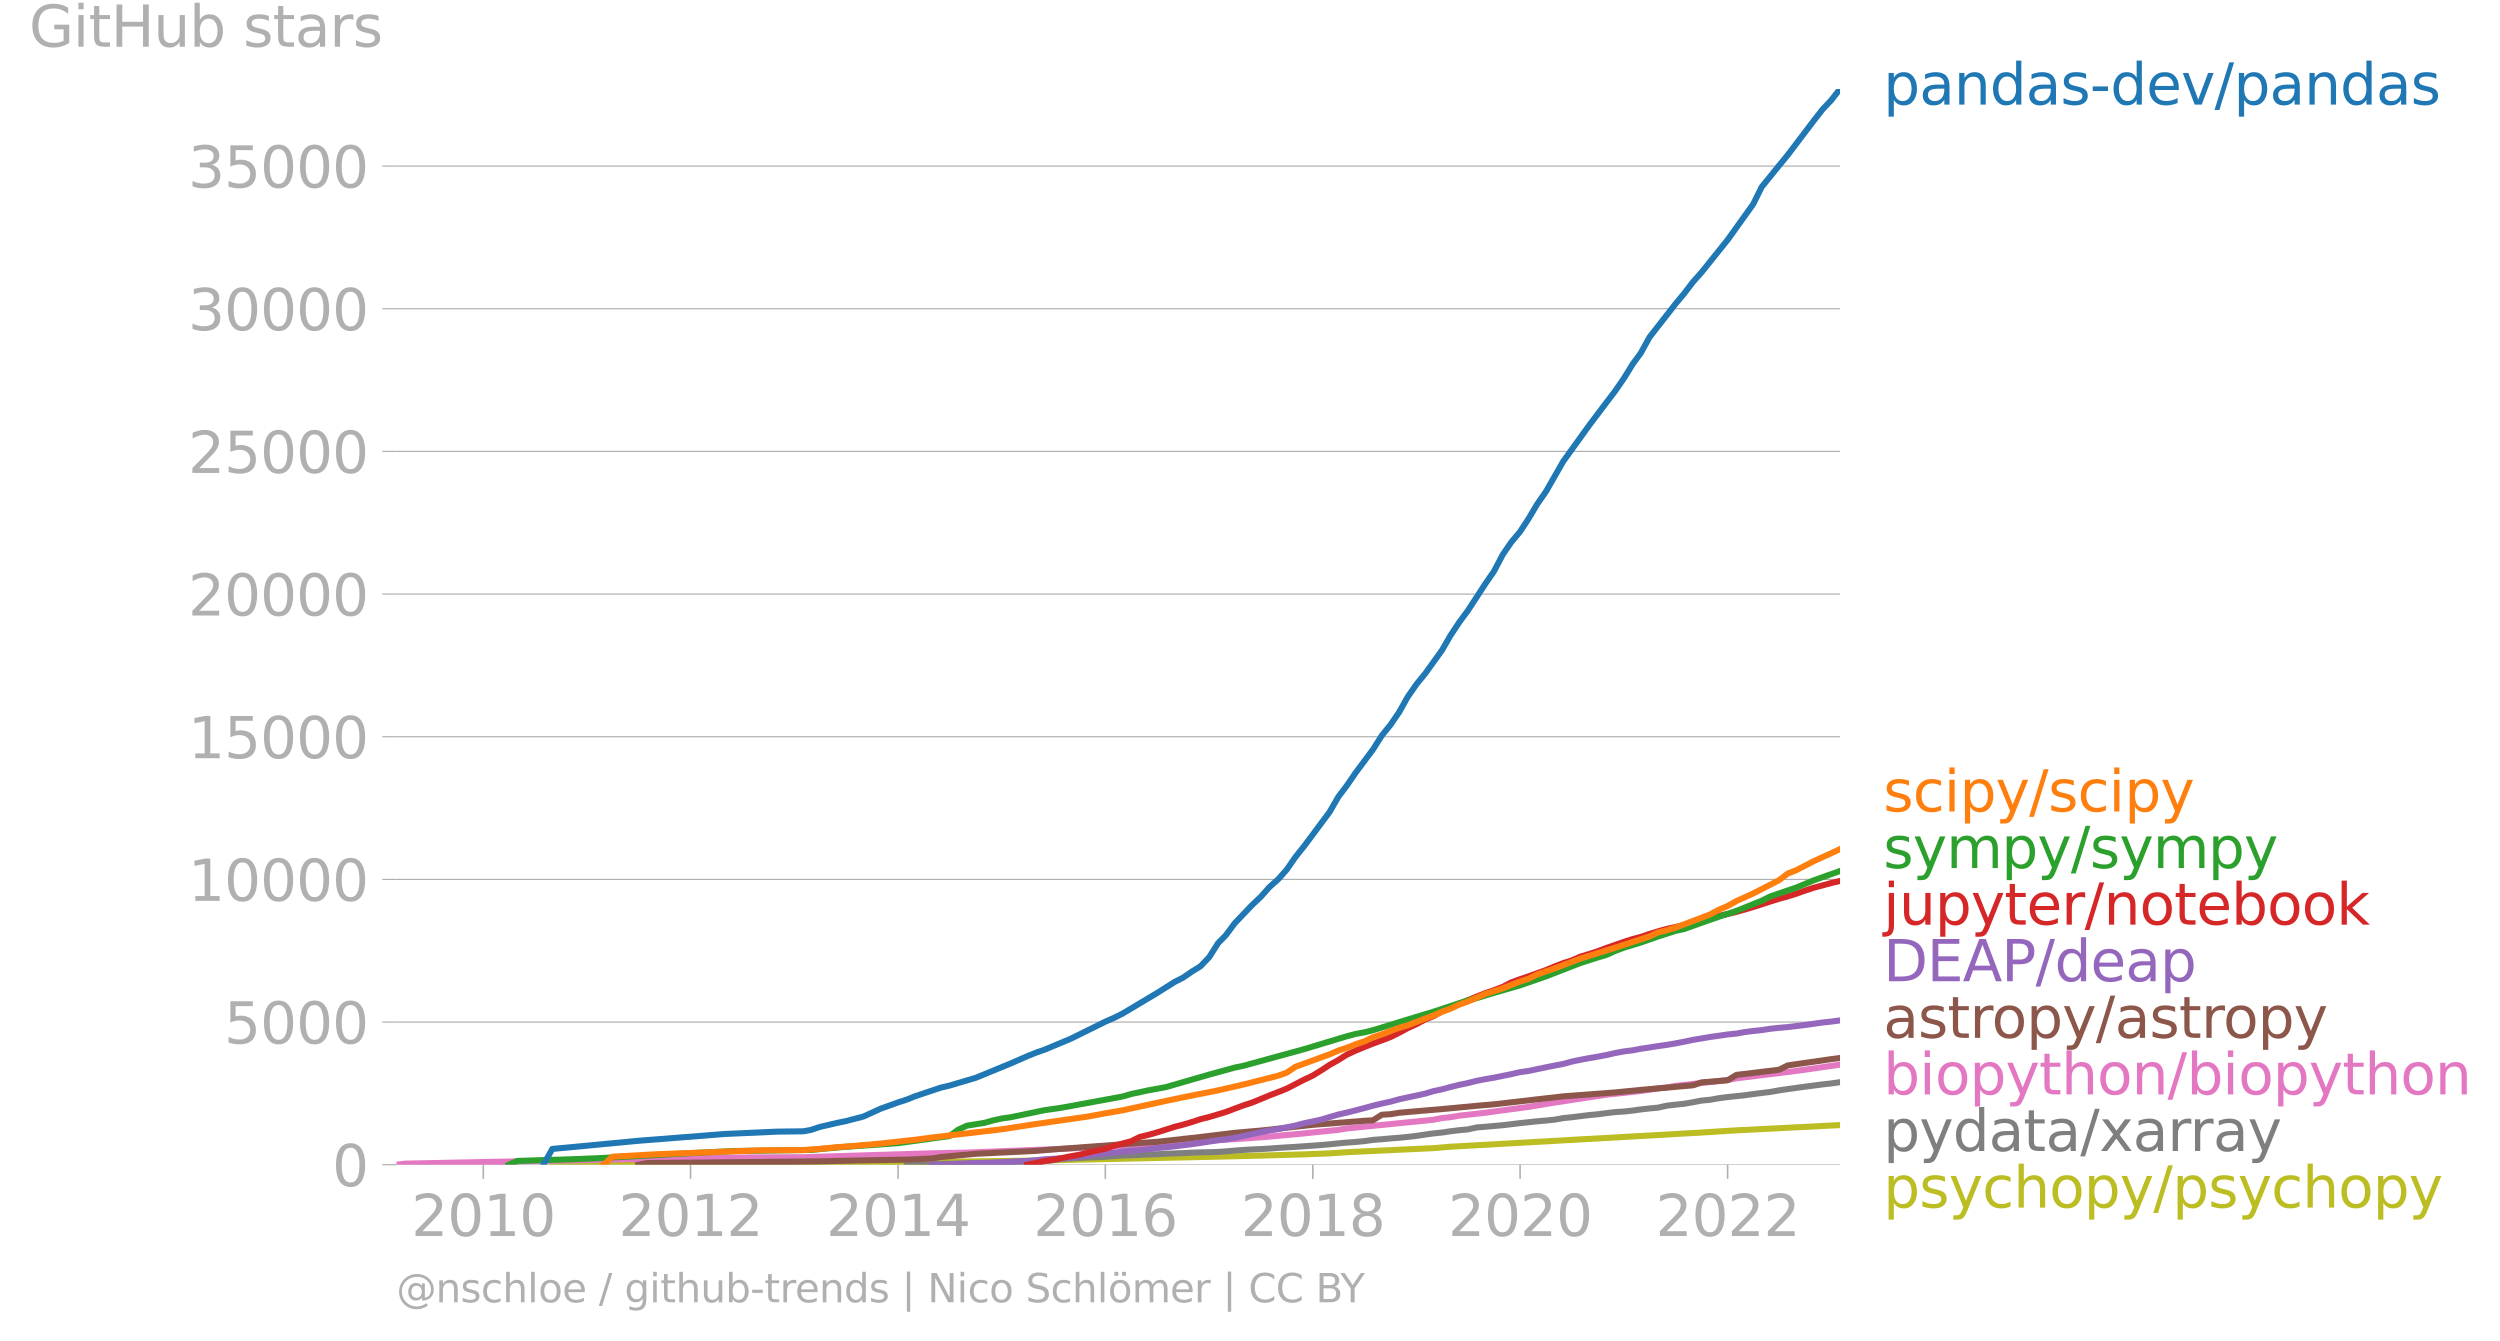 <svg xmlns="http://www.w3.org/2000/svg" xmlns:xlink="http://www.w3.org/1999/xlink" width="824.61" height="442.205" viewBox="0 0 618.457 331.654"><defs><style>*{stroke-linejoin:round;stroke-linecap:butt}</style></defs><g id="figure_1"><path id="patch_1" d="M0 331.654h618.457V0H0v331.654z" style="fill:none"/><g id="axes_1"><path id="patch_2" d="M98.073 288.126h357.12V22.014H98.073v266.112z" style="fill:none"/><g id="matplotlib.axis_1"><g id="xtick_1"><g id="line2d_1"><defs><path id="m068d97daf9" d="M0 0v3.5" style="stroke:#b0b0b0;stroke-width:.4"/></defs><use xlink:href="#m068d97daf9" x="119.564" y="288.126" style="fill:#b0b0b0;stroke:#b0b0b0;stroke-width:.4"/></g><g id="text_1" style="fill:#b0b0b0" transform="matrix(.14 0 0 -.14 101.749 305.764)"><defs><path id="DejaVuSans-32" d="M1228 531h2203V0H469v531q359 372 979 998 621 627 780 809 303 340 423 576 121 236 121 464 0 372-261 606-261 235-680 235-297 0-627-103-329-103-704-313v638q381 153 712 231 332 78 607 78 725 0 1156-363 431-362 431-968 0-288-108-546-107-257-392-607-78-91-497-524-418-433-1181-1211z" transform="scale(.016)"/><path id="DejaVuSans-30" d="M2034 4250q-487 0-733-480-245-479-245-1442 0-959 245-1439 246-480 733-480 491 0 736 480 246 480 246 1439 0 963-246 1442-245 480-736 480zm0 500q785 0 1199-621 414-620 414-1801 0-1178-414-1799Q2819-91 2034-91q-784 0-1198 620-414 621-414 1799 0 1181 414 1801 414 621 1198 621z" transform="scale(.016)"/><path id="DejaVuSans-31" d="M794 531h1031v3560L703 3866v575l1116 225h631V531h1031V0H794v531z" transform="scale(.016)"/></defs><use xlink:href="#DejaVuSans-32"/><use xlink:href="#DejaVuSans-30" x="63.623"/><use xlink:href="#DejaVuSans-31" x="127.246"/><use xlink:href="#DejaVuSans-30" x="190.869"/></g></g><g id="xtick_2"><use xlink:href="#m068d97daf9" id="line2d_2" x="170.831" y="288.126" style="fill:#b0b0b0;stroke:#b0b0b0;stroke-width:.4"/><g id="text_2" style="fill:#b0b0b0" transform="matrix(.14 0 0 -.14 153.016 305.764)"><use xlink:href="#DejaVuSans-32"/><use xlink:href="#DejaVuSans-30" x="63.623"/><use xlink:href="#DejaVuSans-31" x="127.246"/><use xlink:href="#DejaVuSans-32" x="190.869"/></g></g><g id="xtick_3"><use xlink:href="#m068d97daf9" id="line2d_3" x="222.17" y="288.126" style="fill:#b0b0b0;stroke:#b0b0b0;stroke-width:.4"/><g id="text_3" style="fill:#b0b0b0" transform="matrix(.14 0 0 -.14 204.355 305.764)"><defs><path id="DejaVuSans-34" d="M2419 4116 825 1625h1594v2491zm-166 550h794V1625h666v-525h-666V0h-628v1100H313v609l1940 2957z" transform="scale(.016)"/></defs><use xlink:href="#DejaVuSans-32"/><use xlink:href="#DejaVuSans-30" x="63.623"/><use xlink:href="#DejaVuSans-31" x="127.246"/><use xlink:href="#DejaVuSans-34" x="190.869"/></g></g><g id="xtick_4"><use xlink:href="#m068d97daf9" id="line2d_4" x="273.438" y="288.126" style="fill:#b0b0b0;stroke:#b0b0b0;stroke-width:.4"/><g id="text_4" style="fill:#b0b0b0" transform="matrix(.14 0 0 -.14 255.623 305.764)"><defs><path id="DejaVuSans-36" d="M2113 2584q-425 0-674-291-248-290-248-796 0-503 248-796 249-292 674-292t673 292q248 293 248 796 0 506-248 796-248 291-673 291zm1253 1979v-575q-238 112-480 171-242 60-480 60-625 0-955-422-329-422-376-1275 184 272 462 417 279 145 613 145 703 0 1111-427 408-426 408-1160 0-719-425-1154Q2819-91 2113-91q-810 0-1238 620-428 621-428 1799 0 1106 525 1764t1409 658q238 0 480-47t505-140z" transform="scale(.016)"/></defs><use xlink:href="#DejaVuSans-32"/><use xlink:href="#DejaVuSans-30" x="63.623"/><use xlink:href="#DejaVuSans-31" x="127.246"/><use xlink:href="#DejaVuSans-36" x="190.869"/></g></g><g id="xtick_5"><use xlink:href="#m068d97daf9" id="line2d_5" x="324.776" y="288.126" style="fill:#b0b0b0;stroke:#b0b0b0;stroke-width:.4"/><g id="text_5" style="fill:#b0b0b0" transform="matrix(.14 0 0 -.14 306.96 305.764)"><defs><path id="DejaVuSans-38" d="M2034 2216q-450 0-708-241-257-241-257-662 0-422 257-663 258-241 708-241t709 242q260 243 260 662 0 421-258 662-257 241-711 241zm-631 268q-406 100-633 378-226 279-226 679 0 559 398 884 399 325 1092 325 697 0 1094-325t397-884q0-400-227-679-226-278-629-378 456-106 710-416 255-309 255-755 0-679-414-1042Q2806-91 2034-91q-771 0-1186 362-414 363-414 1042 0 446 256 755 257 310 713 416zm-231 997q0-362 226-565 227-203 636-203 407 0 636 203 230 203 230 565 0 363-230 566-229 203-636 203-409 0-636-203-226-203-226-566z" transform="scale(.016)"/></defs><use xlink:href="#DejaVuSans-32"/><use xlink:href="#DejaVuSans-30" x="63.623"/><use xlink:href="#DejaVuSans-31" x="127.246"/><use xlink:href="#DejaVuSans-38" x="190.869"/></g></g><g id="xtick_6"><use xlink:href="#m068d97daf9" id="line2d_6" x="376.044" y="288.126" style="fill:#b0b0b0;stroke:#b0b0b0;stroke-width:.4"/><g id="text_6" style="fill:#b0b0b0" transform="matrix(.14 0 0 -.14 358.229 305.764)"><use xlink:href="#DejaVuSans-32"/><use xlink:href="#DejaVuSans-30" x="63.623"/><use xlink:href="#DejaVuSans-32" x="127.246"/><use xlink:href="#DejaVuSans-30" x="190.869"/></g></g><g id="xtick_7"><use xlink:href="#m068d97daf9" id="line2d_7" x="427.382" y="288.126" style="fill:#b0b0b0;stroke:#b0b0b0;stroke-width:.4"/><g id="text_7" style="fill:#b0b0b0" transform="matrix(.14 0 0 -.14 409.567 305.764)"><use xlink:href="#DejaVuSans-32"/><use xlink:href="#DejaVuSans-30" x="63.623"/><use xlink:href="#DejaVuSans-32" x="127.246"/><use xlink:href="#DejaVuSans-32" x="190.869"/></g></g></g><g id="matplotlib.axis_2"><g id="ytick_1"><path id="line2d_8" d="M98.073 288.126h357.12" clip-path="url(#pd15b994bc6)" style="fill:none;stroke:#b0b0b0;stroke-width:.3;stroke-linecap:square"/><g id="line2d_9"><defs><path id="m103e7baf6a" d="M0 0h-3.5" style="stroke:#b0b0b0;stroke-width:.3"/></defs><use xlink:href="#m103e7baf6a" x="98.073" y="288.126" style="fill:#b0b0b0;stroke:#b0b0b0;stroke-width:.3"/></g><use xlink:href="#DejaVuSans-30" id="text_8" style="fill:#b0b0b0" transform="matrix(.14 0 0 -.14 82.166 293.445)"/></g><g id="ytick_2"><path id="line2d_10" d="M98.073 252.835h357.12" clip-path="url(#pd15b994bc6)" style="fill:none;stroke:#b0b0b0;stroke-width:.3;stroke-linecap:square"/><use xlink:href="#m103e7baf6a" id="line2d_11" x="98.073" y="252.835" style="fill:#b0b0b0;stroke:#b0b0b0;stroke-width:.3"/><g id="text_9" style="fill:#b0b0b0" transform="matrix(.14 0 0 -.14 55.443 258.154)"><defs><path id="DejaVuSans-35" d="M691 4666h2478v-532H1269V2991q137 47 274 70 138 23 276 23 781 0 1237-428 457-428 457-1159 0-753-469-1171Q2575-91 1722-91q-294 0-599 50Q819 9 494 109v635q281-153 581-228t634-75q541 0 856 284 316 284 316 772 0 487-316 771-315 285-856 285-253 0-505-56-251-56-513-175v2344z" transform="scale(.016)"/></defs><use xlink:href="#DejaVuSans-35"/><use xlink:href="#DejaVuSans-30" x="63.623"/><use xlink:href="#DejaVuSans-30" x="127.246"/><use xlink:href="#DejaVuSans-30" x="190.869"/></g></g><g id="ytick_3"><path id="line2d_12" d="M98.073 217.543h357.12" clip-path="url(#pd15b994bc6)" style="fill:none;stroke:#b0b0b0;stroke-width:.3;stroke-linecap:square"/><use xlink:href="#m103e7baf6a" id="line2d_13" x="98.073" y="217.543" style="fill:#b0b0b0;stroke:#b0b0b0;stroke-width:.3"/><g id="text_10" style="fill:#b0b0b0" transform="matrix(.14 0 0 -.14 46.536 222.862)"><use xlink:href="#DejaVuSans-31"/><use xlink:href="#DejaVuSans-30" x="63.623"/><use xlink:href="#DejaVuSans-30" x="127.246"/><use xlink:href="#DejaVuSans-30" x="190.869"/><use xlink:href="#DejaVuSans-30" x="254.492"/></g></g><g id="ytick_4"><path id="line2d_14" d="M98.073 182.252h357.12" clip-path="url(#pd15b994bc6)" style="fill:none;stroke:#b0b0b0;stroke-width:.3;stroke-linecap:square"/><use xlink:href="#m103e7baf6a" id="line2d_15" x="98.073" y="182.252" style="fill:#b0b0b0;stroke:#b0b0b0;stroke-width:.3"/><g id="text_11" style="fill:#b0b0b0" transform="matrix(.14 0 0 -.14 46.536 187.57)"><use xlink:href="#DejaVuSans-31"/><use xlink:href="#DejaVuSans-35" x="63.623"/><use xlink:href="#DejaVuSans-30" x="127.246"/><use xlink:href="#DejaVuSans-30" x="190.869"/><use xlink:href="#DejaVuSans-30" x="254.492"/></g></g><g id="ytick_5"><path id="line2d_16" d="M98.073 146.96h357.12" clip-path="url(#pd15b994bc6)" style="fill:none;stroke:#b0b0b0;stroke-width:.3;stroke-linecap:square"/><use xlink:href="#m103e7baf6a" id="line2d_17" x="98.073" y="146.96" style="fill:#b0b0b0;stroke:#b0b0b0;stroke-width:.3"/><g id="text_12" style="fill:#b0b0b0" transform="matrix(.14 0 0 -.14 46.536 152.28)"><use xlink:href="#DejaVuSans-32"/><use xlink:href="#DejaVuSans-30" x="63.623"/><use xlink:href="#DejaVuSans-30" x="127.246"/><use xlink:href="#DejaVuSans-30" x="190.869"/><use xlink:href="#DejaVuSans-30" x="254.492"/></g></g><g id="ytick_6"><path id="line2d_18" d="M98.073 111.669h357.12" clip-path="url(#pd15b994bc6)" style="fill:none;stroke:#b0b0b0;stroke-width:.3;stroke-linecap:square"/><use xlink:href="#m103e7baf6a" id="line2d_19" x="98.073" y="111.669" style="fill:#b0b0b0;stroke:#b0b0b0;stroke-width:.3"/><g id="text_13" style="fill:#b0b0b0" transform="matrix(.14 0 0 -.14 46.536 116.988)"><use xlink:href="#DejaVuSans-32"/><use xlink:href="#DejaVuSans-35" x="63.623"/><use xlink:href="#DejaVuSans-30" x="127.246"/><use xlink:href="#DejaVuSans-30" x="190.869"/><use xlink:href="#DejaVuSans-30" x="254.492"/></g></g><g id="ytick_7"><path id="line2d_20" d="M98.073 76.377h357.12" clip-path="url(#pd15b994bc6)" style="fill:none;stroke:#b0b0b0;stroke-width:.3;stroke-linecap:square"/><use xlink:href="#m103e7baf6a" id="line2d_21" x="98.073" y="76.377" style="fill:#b0b0b0;stroke:#b0b0b0;stroke-width:.3"/><g id="text_14" style="fill:#b0b0b0" transform="matrix(.14 0 0 -.14 46.536 81.696)"><defs><path id="DejaVuSans-33" d="M2597 2516q453-97 707-404 255-306 255-756 0-690-475-1069Q2609-91 1734-91q-293 0-604 58T488 141v609q262-153 574-231 313-78 654-78 593 0 904 234t311 681q0 413-289 645-289 233-804 233h-544v519h569q465 0 712 186t247 536q0 359-255 551-254 193-729 193-260 0-557-57-297-56-653-174v562q360 100 674 150t592 50q719 0 1137-327 419-326 419-882 0-388-222-655t-631-370z" transform="scale(.016)"/></defs><use xlink:href="#DejaVuSans-33"/><use xlink:href="#DejaVuSans-30" x="63.623"/><use xlink:href="#DejaVuSans-30" x="127.246"/><use xlink:href="#DejaVuSans-30" x="190.869"/><use xlink:href="#DejaVuSans-30" x="254.492"/></g></g><g id="ytick_8"><path id="line2d_22" d="M98.073 41.086h357.12" clip-path="url(#pd15b994bc6)" style="fill:none;stroke:#b0b0b0;stroke-width:.3;stroke-linecap:square"/><use xlink:href="#m103e7baf6a" id="line2d_23" x="98.073" y="41.086" style="fill:#b0b0b0;stroke:#b0b0b0;stroke-width:.3"/><g id="text_15" style="fill:#b0b0b0" transform="matrix(.14 0 0 -.14 46.536 46.405)"><use xlink:href="#DejaVuSans-33"/><use xlink:href="#DejaVuSans-35" x="63.623"/><use xlink:href="#DejaVuSans-30" x="127.246"/><use xlink:href="#DejaVuSans-30" x="190.869"/><use xlink:href="#DejaVuSans-30" x="254.492"/></g></g><g id="text_16" style="fill:#b0b0b0" transform="matrix(.14 0 0 -.14 7.2 11.563)"><defs><path id="DejaVuSans-47" d="M3809 666v1253H2778v519h1656V434q-365-259-806-392-440-133-940-133-1094 0-1712 639-617 640-617 1780 0 1144 617 1783 618 639 1712 639 456 0 867-113 411-112 758-331v-672q-350 297-744 447t-828 150q-857 0-1287-478-429-478-429-1425 0-944 429-1422 430-478 1287-478 334 0 596 58 263 58 472 180z" transform="scale(.016)"/><path id="DejaVuSans-69" d="M603 3500h575V0H603v3500zm0 1363h575v-729H603v729z" transform="scale(.016)"/><path id="DejaVuSans-74" d="M1172 4494v-994h1184v-447H1172V1153q0-428 117-550t477-122h590V0h-590q-666 0-919 248-253 249-253 905v1900H172v447h422v994h578z" transform="scale(.016)"/><path id="DejaVuSans-48" d="M628 4666h631V2753h2294v1913h631V0h-631v2222H1259V0H628v4666z" transform="scale(.016)"/><path id="DejaVuSans-75" d="M544 1381v2119h575V1403q0-497 193-746 194-248 582-248 465 0 735 297 271 297 271 810v1984h575V0h-575v538q-209-319-486-474-276-155-642-155-603 0-916 375-312 375-312 1097zm1447 2203z" transform="scale(.016)"/><path id="DejaVuSans-62" d="M3116 1747q0 634-261 995t-717 361q-457 0-718-361t-261-995q0-634 261-995t718-361q456 0 717 361t261 995zM1159 2969q182 312 458 463 277 152 661 152 638 0 1036-506 399-506 399-1331T3314 415Q2916-91 2278-91q-384 0-661 152-276 152-458 464V0H581v4863h578V2969z" transform="scale(.016)"/><path id="DejaVuSans-73" d="M2834 3397v-544q-243 125-506 187-262 63-544 63-428 0-642-131t-214-394q0-200 153-314t616-217l197-44q612-131 870-370t258-667q0-488-386-773Q2250-91 1575-91q-281 0-586 55T347 128v594q319-166 628-249 309-82 613-82 406 0 624 139 219 139 219 392 0 234-158 359-157 125-692 241l-200 47q-534 112-772 345-237 233-237 639 0 494 350 762 350 269 994 269 318 0 599-47 282-46 519-140z" transform="scale(.016)"/><path id="DejaVuSans-61" d="M2194 1759q-697 0-966-159t-269-544q0-306 202-486 202-179 548-179 479 0 768 339t289 901v128h-572zm1147 238V0h-575v531q-197-318-491-470T1556-91q-537 0-855 302-317 302-317 808 0 590 395 890 396 300 1180 300h807v57q0 397-261 614t-733 217q-300 0-585-72-284-72-546-216v532q315 122 612 182 297 61 578 61 760 0 1135-394 375-393 375-1193z" transform="scale(.016)"/><path id="DejaVuSans-72" d="M2631 2963q-97 56-211 82-114 27-251 27-488 0-749-317t-261-911V0H581v3500h578v-544q182 319 472 473 291 155 707 155 59 0 131-8 72-7 159-23l3-590z" transform="scale(.016)"/></defs><use xlink:href="#DejaVuSans-47"/><use xlink:href="#DejaVuSans-69" x="77.49"/><use xlink:href="#DejaVuSans-74" x="105.273"/><use xlink:href="#DejaVuSans-48" x="144.482"/><use xlink:href="#DejaVuSans-75" x="219.678"/><use xlink:href="#DejaVuSans-62" x="283.057"/><use xlink:href="#DejaVuSans-20" x="346.533"/><use xlink:href="#DejaVuSans-73" x="378.32"/><use xlink:href="#DejaVuSans-74" x="430.42"/><use xlink:href="#DejaVuSans-61" x="469.629"/><use xlink:href="#DejaVuSans-72" x="530.908"/><use xlink:href="#DejaVuSans-73" x="572.021"/></g></g><path id="line2d_24" d="m136.63 288.126 2.106-.12 70.511-.338 25.634-.276 23.527-.324 44.877-.974 6.462-.163 12.852-.36 6.32-.247 4.284-.29 21.35-1.001 4.284-.353 59.977-3.388 10.745-.664 25.634-1.299h0" clip-path="url(#pd15b994bc6)" style="fill:none;stroke:#bcbd22;stroke-width:1.5;stroke-linecap:square"/><path id="line2d_25" d="m224.347 288.126 1.966-.014h2.177l2.107-.056 2.177-.106 2.107-.05 2.177-.02 2.178-.015 2.107-.106 2.177-.035 2.107-.021 2.177-.092 2.177-.042 1.966-.036 2.177-.127 2.107-.091 2.177-.092 2.107-.205 2.177-.332 2.178-.12 2.106-.098 2.178-.127 2.107-.078 2.177-.092 2.177-.176 2.036-.141 2.178-.057 2.106-.099 2.178-.091 2.107-.071 2.177-.127 2.177-.078 2.107-.07 2.177-.113 2.107-.078 2.177-.042 2.177-.057 1.966-.148 2.178-.183 2.106-.163 2.178-.127 2.107-.092 2.177-.127 2.177-.155 2.107-.141 2.177-.127 2.107-.148 2.177-.149 2.177-.162 1.966-.176 2.178-.226 2.106-.198 2.178-.148 2.106-.205 2.178-.31 2.177-.163 2.107-.197 2.177-.17 2.107-.211 2.177-.248 2.177-.338 1.966-.269 2.178-.225 2.106-.311 2.178-.275 2.106-.184 2.178-.487 2.177-.17 2.107-.19 2.177-.19 2.107-.254 2.177-.269 2.177-.226 2.037-.225 2.177-.184 2.107-.212 2.177-.388 2.107-.219 2.177-.268 2.177-.268 2.107-.198 2.177-.29 2.107-.246 2.177-.141 2.177-.24 1.967-.276 2.177-.247 2.107-.197 2.177-.494 2.107-.24 2.177-.226 2.177-.374 2.107-.41 2.177-.204 2.107-.389 2.177-.282 2.177-.226 1.967-.204 2.177-.304 2.107-.275 2.177-.261 2.107-.382 2.177-.324 2.177-.304 2.107-.29 2.177-.281 2.107-.276 2.177-.24 2.177-.317" clip-path="url(#pd15b994bc6)" style="fill:none;stroke:#7f7f7f;stroke-width:1.5;stroke-linecap:square"/><path id="line2d_26" d="m98.073 288.126 2.177-.26 8.568-.177 12.923-.268 46.913-.911 17.137-.184 12.922-.056 31.884-.967 8.639-.176 21.28-.833 6.46-.29 4.285-.204 8.568-.31 32.025-2.133 8.638-.769 10.605-1.08 2.106-.353 21.35-2.138 2.178-.424 2.106-.226 2.178-.367 6.46-.734 10.746-1.46 6.32-1.038 12.923-1.97 8.428-.903 4.284-.643 2.177-.247 2.107-.367 12.922-1.454 2.177-.423 14.889-1.842 10.745-1.546h0" clip-path="url(#pd15b994bc6)" style="fill:none;stroke:#e377c2;stroke-width:1.5;stroke-linecap:square"/><g id="text_17" style="fill:#1f77b4" transform="matrix(.14 0 0 -.14 465.907 25.877)"><defs><path id="DejaVuSans-70" d="M1159 525v-1856H581v4831h578v-531q182 312 458 463 277 152 661 152 638 0 1036-506 399-506 399-1331T3314 415Q2916-91 2278-91q-384 0-661 152-276 152-458 464zm1957 1222q0 634-261 995t-717 361q-457 0-718-361t-261-995q0-634 261-995t718-361q456 0 717 361t261 995z" transform="scale(.016)"/><path id="DejaVuSans-6e" d="M3513 2113V0h-575v2094q0 497-194 743-194 247-581 247-466 0-735-297-269-296-269-809V0H581v3500h578v-544q207 316 486 472 280 156 646 156 603 0 912-373 310-373 310-1098z" transform="scale(.016)"/><path id="DejaVuSans-64" d="M2906 2969v1894h575V0h-575v525q-181-312-458-464-276-152-664-152-634 0-1033 506-398 507-398 1332t398 1331q399 506 1033 506 388 0 664-152 277-151 458-463zM947 1747q0-634 261-995t717-361q456 0 718 361 263 361 263 995t-263 995q-262 361-718 361t-717-361q-261-361-261-995z" transform="scale(.016)"/><path id="DejaVuSans-2d" d="M313 2009h1684v-512H313v512z" transform="scale(.016)"/><path id="DejaVuSans-65" d="M3597 1894v-281H953q38-594 358-905t892-311q331 0 642 81t618 244V178Q3153 47 2828-22t-659-69q-838 0-1327 487-489 488-489 1320 0 859 464 1363 464 505 1252 505 706 0 1117-455 411-454 411-1235zm-575 169q-6 471-264 752-258 282-683 282-481 0-770-272t-333-766l2050 4z" transform="scale(.016)"/><path id="DejaVuSans-76" d="M191 3500h609L1894 563l1094 2937h609L2284 0h-781L191 3500z" transform="scale(.016)"/><path id="DejaVuSans-2f" d="M1625 4666h531L531-594H0l1625 5260z" transform="scale(.016)"/></defs><use xlink:href="#DejaVuSans-70"/><use xlink:href="#DejaVuSans-61" x="63.477"/><use xlink:href="#DejaVuSans-6e" x="124.756"/><use xlink:href="#DejaVuSans-64" x="188.135"/><use xlink:href="#DejaVuSans-61" x="251.611"/><use xlink:href="#DejaVuSans-73" x="312.891"/><use xlink:href="#DejaVuSans-2d" x="364.99"/><use xlink:href="#DejaVuSans-64" x="401.074"/><use xlink:href="#DejaVuSans-65" x="464.551"/><use xlink:href="#DejaVuSans-76" x="526.074"/><use xlink:href="#DejaVuSans-2f" x="585.254"/><use xlink:href="#DejaVuSans-70" x="618.945"/><use xlink:href="#DejaVuSans-61" x="682.422"/><use xlink:href="#DejaVuSans-6e" x="743.701"/><use xlink:href="#DejaVuSans-64" x="807.08"/><use xlink:href="#DejaVuSans-61" x="870.557"/><use xlink:href="#DejaVuSans-73" x="931.836"/></g><g id="text_18" style="fill:#ff7f0e" transform="matrix(.14 0 0 -.14 465.907 200.743)"><defs><path id="DejaVuSans-63" d="M3122 3366v-538q-244 135-489 202t-495 67q-560 0-870-355-309-354-309-995t309-996q310-354 870-354 250 0 495 67t489 202V134Q2881 22 2623-34q-257-57-548-57-791 0-1257 497-465 497-465 1341 0 856 470 1346 471 491 1290 491 265 0 518-55 253-54 491-163z" transform="scale(.016)"/><path id="DejaVuSans-79" d="M2059-325q-243-625-475-815-231-191-618-191H506v481h338q237 0 368 113 132 112 291 531l103 262L191 3500h609L1894 763l1094 2737h609L2059-325z" transform="scale(.016)"/></defs><use xlink:href="#DejaVuSans-73"/><use xlink:href="#DejaVuSans-63" x="52.1"/><use xlink:href="#DejaVuSans-69" x="107.08"/><use xlink:href="#DejaVuSans-70" x="134.863"/><use xlink:href="#DejaVuSans-79" x="198.34"/><use xlink:href="#DejaVuSans-2f" x="257.52"/><use xlink:href="#DejaVuSans-73" x="291.211"/><use xlink:href="#DejaVuSans-63" x="343.311"/><use xlink:href="#DejaVuSans-69" x="398.291"/><use xlink:href="#DejaVuSans-70" x="426.074"/><use xlink:href="#DejaVuSans-79" x="489.551"/></g><g id="text_19" style="fill:#2ca02c" transform="matrix(.14 0 0 -.14 465.907 214.743)"><defs><path id="DejaVuSans-6d" d="M3328 2828q216 388 516 572t706 184q547 0 844-383 297-382 297-1088V0h-578v2094q0 503-179 746-178 244-543 244-447 0-707-297-259-296-259-809V0h-578v2094q0 506-178 748t-550 242q-441 0-701-298-259-298-259-808V0H581v3500h578v-544q197 322 472 475t653 153q382 0 649-194 267-193 395-562z" transform="scale(.016)"/></defs><use xlink:href="#DejaVuSans-73"/><use xlink:href="#DejaVuSans-79" x="52.1"/><use xlink:href="#DejaVuSans-6d" x="111.279"/><use xlink:href="#DejaVuSans-70" x="208.691"/><use xlink:href="#DejaVuSans-79" x="272.168"/><use xlink:href="#DejaVuSans-2f" x="331.348"/><use xlink:href="#DejaVuSans-73" x="365.039"/><use xlink:href="#DejaVuSans-79" x="417.139"/><use xlink:href="#DejaVuSans-6d" x="476.318"/><use xlink:href="#DejaVuSans-70" x="573.73"/><use xlink:href="#DejaVuSans-79" x="637.207"/></g><g id="text_20" style="fill:#d62728" transform="matrix(.14 0 0 -.14 465.907 228.743)"><defs><path id="DejaVuSans-6a" d="M603 3500h575V-63q0-668-255-968-254-300-820-300h-219v487H38q328 0 446 152Q603-541 603-63v3563zm0 1363h575v-729H603v729z" transform="scale(.016)"/><path id="DejaVuSans-6f" d="M1959 3097q-462 0-731-361t-269-989q0-628 267-989 268-361 733-361 460 0 728 362 269 363 269 988 0 622-269 986-268 364-728 364zm0 487q750 0 1178-488 429-487 429-1349 0-859-429-1349Q2709-91 1959-91q-753 0-1180 489-426 490-426 1349 0 862 426 1349 427 488 1180 488z" transform="scale(.016)"/><path id="DejaVuSans-6b" d="M581 4863h578V1991l1716 1509h734L1753 1863 3688 0h-750L1159 1709V0H581v4863z" transform="scale(.016)"/></defs><use xlink:href="#DejaVuSans-6a"/><use xlink:href="#DejaVuSans-75" x="27.783"/><use xlink:href="#DejaVuSans-70" x="91.162"/><use xlink:href="#DejaVuSans-79" x="154.639"/><use xlink:href="#DejaVuSans-74" x="213.818"/><use xlink:href="#DejaVuSans-65" x="253.027"/><use xlink:href="#DejaVuSans-72" x="314.551"/><use xlink:href="#DejaVuSans-2f" x="355.664"/><use xlink:href="#DejaVuSans-6e" x="389.355"/><use xlink:href="#DejaVuSans-6f" x="452.734"/><use xlink:href="#DejaVuSans-74" x="513.916"/><use xlink:href="#DejaVuSans-65" x="553.125"/><use xlink:href="#DejaVuSans-62" x="614.648"/><use xlink:href="#DejaVuSans-6f" x="678.125"/><use xlink:href="#DejaVuSans-6f" x="739.307"/><use xlink:href="#DejaVuSans-6b" x="800.488"/></g><g id="text_21" style="fill:#9467bd" transform="matrix(.14 0 0 -.14 465.907 242.743)"><defs><path id="DejaVuSans-44" d="M1259 4147V519h763q966 0 1414 437 448 438 448 1382 0 937-448 1373t-1414 436h-763zm-631 519h1297q1356 0 1990-564 635-564 635-1764 0-1207-638-1773Q3275 0 1925 0H628v4666z" transform="scale(.016)"/><path id="DejaVuSans-45" d="M628 4666h2950v-532H1259V2753h2222v-531H1259V531h2375V0H628v4666z" transform="scale(.016)"/><path id="DejaVuSans-41" d="m2188 4044-857-2322h1716l-859 2322zm-357 622h716L4325 0h-656l-425 1197H1141L716 0H50l1781 4666z" transform="scale(.016)"/><path id="DejaVuSans-50" d="M1259 4147V2394h794q441 0 681 228 241 228 241 650 0 419-241 647-240 228-681 228h-794zm-631 519h1425q785 0 1186-355 402-355 402-1039 0-691-402-1044-401-353-1186-353h-794V0H628v4666z" transform="scale(.016)"/></defs><use xlink:href="#DejaVuSans-44"/><use xlink:href="#DejaVuSans-45" x="77.002"/><use xlink:href="#DejaVuSans-41" x="140.186"/><use xlink:href="#DejaVuSans-50" x="208.594"/><use xlink:href="#DejaVuSans-2f" x="268.896"/><use xlink:href="#DejaVuSans-64" x="302.588"/><use xlink:href="#DejaVuSans-65" x="366.064"/><use xlink:href="#DejaVuSans-61" x="427.588"/><use xlink:href="#DejaVuSans-70" x="488.867"/></g><g id="text_22" style="fill:#8c564b" transform="matrix(.14 0 0 -.14 465.907 256.743)"><use xlink:href="#DejaVuSans-61"/><use xlink:href="#DejaVuSans-73" x="61.279"/><use xlink:href="#DejaVuSans-74" x="113.379"/><use xlink:href="#DejaVuSans-72" x="152.588"/><use xlink:href="#DejaVuSans-6f" x="191.451"/><use xlink:href="#DejaVuSans-70" x="252.633"/><use xlink:href="#DejaVuSans-79" x="316.109"/><use xlink:href="#DejaVuSans-2f" x="375.289"/><use xlink:href="#DejaVuSans-61" x="408.98"/><use xlink:href="#DejaVuSans-73" x="470.26"/><use xlink:href="#DejaVuSans-74" x="522.359"/><use xlink:href="#DejaVuSans-72" x="561.568"/><use xlink:href="#DejaVuSans-6f" x="600.432"/><use xlink:href="#DejaVuSans-70" x="661.613"/><use xlink:href="#DejaVuSans-79" x="725.09"/></g><g id="text_23" style="fill:#e377c2" transform="matrix(.14 0 0 -.14 465.907 270.743)"><defs><path id="DejaVuSans-68" d="M3513 2113V0h-575v2094q0 497-194 743-194 247-581 247-466 0-735-297-269-296-269-809V0H581v4863h578V2956q207 316 486 472 280 156 646 156 603 0 912-373 310-373 310-1098z" transform="scale(.016)"/></defs><use xlink:href="#DejaVuSans-62"/><use xlink:href="#DejaVuSans-69" x="63.477"/><use xlink:href="#DejaVuSans-6f" x="91.26"/><use xlink:href="#DejaVuSans-70" x="152.441"/><use xlink:href="#DejaVuSans-79" x="215.918"/><use xlink:href="#DejaVuSans-74" x="275.098"/><use xlink:href="#DejaVuSans-68" x="314.307"/><use xlink:href="#DejaVuSans-6f" x="377.686"/><use xlink:href="#DejaVuSans-6e" x="438.867"/><use xlink:href="#DejaVuSans-2f" x="502.246"/><use xlink:href="#DejaVuSans-62" x="535.938"/><use xlink:href="#DejaVuSans-69" x="599.414"/><use xlink:href="#DejaVuSans-6f" x="627.197"/><use xlink:href="#DejaVuSans-70" x="688.379"/><use xlink:href="#DejaVuSans-79" x="751.855"/><use xlink:href="#DejaVuSans-74" x="811.035"/><use xlink:href="#DejaVuSans-68" x="850.244"/><use xlink:href="#DejaVuSans-6f" x="913.623"/><use xlink:href="#DejaVuSans-6e" x="974.805"/></g><g id="text_24" style="fill:#7f7f7f" transform="matrix(.14 0 0 -.14 465.907 284.743)"><defs><path id="DejaVuSans-78" d="M3513 3500 2247 1797 3578 0h-678L1881 1375 863 0H184l1360 1831L300 3500h678l928-1247 928 1247h679z" transform="scale(.016)"/></defs><use xlink:href="#DejaVuSans-70"/><use xlink:href="#DejaVuSans-79" x="63.477"/><use xlink:href="#DejaVuSans-64" x="122.656"/><use xlink:href="#DejaVuSans-61" x="186.133"/><use xlink:href="#DejaVuSans-74" x="247.412"/><use xlink:href="#DejaVuSans-61" x="286.621"/><use xlink:href="#DejaVuSans-2f" x="347.9"/><use xlink:href="#DejaVuSans-78" x="381.592"/><use xlink:href="#DejaVuSans-61" x="440.771"/><use xlink:href="#DejaVuSans-72" x="502.051"/><use xlink:href="#DejaVuSans-72" x="541.414"/><use xlink:href="#DejaVuSans-61" x="582.527"/><use xlink:href="#DejaVuSans-79" x="643.807"/></g><g id="text_25" style="fill:#bcbd22" transform="matrix(.14 0 0 -.14 465.907 298.743)"><use xlink:href="#DejaVuSans-70"/><use xlink:href="#DejaVuSans-73" x="63.477"/><use xlink:href="#DejaVuSans-79" x="115.576"/><use xlink:href="#DejaVuSans-63" x="174.756"/><use xlink:href="#DejaVuSans-68" x="229.736"/><use xlink:href="#DejaVuSans-6f" x="293.115"/><use xlink:href="#DejaVuSans-70" x="354.297"/><use xlink:href="#DejaVuSans-79" x="417.773"/><use xlink:href="#DejaVuSans-2f" x="476.953"/><use xlink:href="#DejaVuSans-70" x="510.645"/><use xlink:href="#DejaVuSans-73" x="574.121"/><use xlink:href="#DejaVuSans-79" x="626.221"/><use xlink:href="#DejaVuSans-63" x="685.4"/><use xlink:href="#DejaVuSans-68" x="740.381"/><use xlink:href="#DejaVuSans-6f" x="803.76"/><use xlink:href="#DejaVuSans-70" x="864.941"/><use xlink:href="#DejaVuSans-79" x="928.418"/></g><g id="text_26" style="fill:#b0b0b0" transform="matrix(.097 0 0 -.097 98.073 322.163)"><defs><path id="DejaVuSans-40" d="M2381 1678q0-447 222-702 222-254 610-254 384 0 604 256 221 256 221 700 0 438-225 695-225 258-607 258-378 0-602-256-223-256-223-697zm1703-934q-187-241-429-355t-564-114q-538 0-874 389t-336 1014q0 625 337 1015 338 391 873 391 322 0 565-117 244-117 428-354v409h447V722q457 69 714 417 258 349 258 902 0 334-99 628-98 294-298 544-325 409-792 626t-1017 217q-384 0-738-102-353-101-653-301-490-319-767-836-276-517-276-1120 0-497 179-932 180-434 521-765 328-325 759-495 431-171 922-171 403 0 792 136t714 389l281-347q-390-303-851-464t-936-161q-578 0-1091 205-512 205-912 595Q841 78 631 592q-209 514-209 1105 0 569 212 1084 213 516 607 907 403 396 931 607t1119 211q662 0 1229-272 568-271 952-771 234-307 357-666 124-359 124-744 0-822-497-1297T4084 263v481z" transform="scale(.016)"/><path id="DejaVuSans-6c" d="M603 4863h575V0H603v4863z" transform="scale(.016)"/><path id="DejaVuSans-67" d="M2906 1791q0 625-258 968-257 344-723 344-462 0-720-344-258-343-258-968 0-622 258-966t720-344q466 0 723 344 258 344 258 966zm575-1357q0-893-397-1329-396-436-1215-436-303 0-572 45t-522 139v559q253-137 500-202 247-66 503-66 566 0 847 295t281 892v285q-178-310-456-463T1784 0Q1141 0 747 490 353 981 353 1791q0 812 394 1302 394 491 1037 491 388 0 666-153t456-462v531h575V434z" transform="scale(.016)"/><path id="DejaVuSans-7c" d="M1344 4891v-6400H813v6400h531z" transform="scale(.016)"/><path id="DejaVuSans-4e" d="M628 4666h850L3547 763v3903h612V0h-850L1241 3903V0H628v4666z" transform="scale(.016)"/><path id="DejaVuSans-53" d="M3425 4513v-616q-359 172-678 256-319 85-616 85-515 0-795-200t-280-569q0-310 186-468 186-157 705-254l381-78q706-135 1042-474t336-907q0-679-455-1029Q2797-91 1919-91q-331 0-705 75-373 75-773 222v650q384-215 753-325 369-109 725-109 540 0 834 212 294 213 294 607 0 343-211 537t-692 291l-385 75q-706 140-1022 440-315 300-315 835 0 619 436 975t1201 356q329 0 669-60 341-59 697-177z" transform="scale(.016)"/><path id="DejaVuSans-f6" d="M1959 3097q-462 0-731-361t-269-989q0-628 267-989 268-361 733-361 460 0 728 362 269 363 269 988 0 622-269 986-268 364-728 364zm0 487q750 0 1178-488 429-487 429-1349 0-859-429-1349Q2709-91 1959-91q-753 0-1180 489-426 490-426 1349 0 862 426 1349 427 488 1180 488zm295 1266h634v-631h-634v631zm-1222 0h634v-631h-634v631z" transform="scale(.016)"/><path id="DejaVuSans-43" d="M4122 4306v-665q-319 297-680 443-361 147-767 147-800 0-1225-489t-425-1414q0-922 425-1411t1225-489q406 0 767 147t680 444V359q-331-225-702-338-370-112-782-112-1060 0-1670 648-609 649-609 1771 0 1125 609 1773 610 649 1670 649 418 0 788-111 371-111 696-333z" transform="scale(.016)"/><path id="DejaVuSans-42" d="M1259 2228V519h1013q509 0 754 211 246 211 246 645 0 438-246 645-245 208-754 208H1259zm0 1919V2741h935q462 0 688 173 227 174 227 530 0 353-227 528-226 175-688 175h-935zm-631 519h1613q722 0 1112-300 391-300 391-853 0-429-200-682t-588-315q466-100 724-418 258-317 258-792 0-625-425-966Q3088 0 2303 0H628v4666z" transform="scale(.016)"/><path id="DejaVuSans-59" d="M-13 4666h679l1293-1919 1285 1919h678L2272 2222V0h-634v2222L-13 4666z" transform="scale(.016)"/></defs><use xlink:href="#DejaVuSans-40"/><use xlink:href="#DejaVuSans-6e" x="100"/><use xlink:href="#DejaVuSans-73" x="163.379"/><use xlink:href="#DejaVuSans-63" x="215.479"/><use xlink:href="#DejaVuSans-68" x="270.459"/><use xlink:href="#DejaVuSans-6c" x="333.838"/><use xlink:href="#DejaVuSans-6f" x="361.621"/><use xlink:href="#DejaVuSans-65" x="422.803"/><use xlink:href="#DejaVuSans-20" x="484.326"/><use xlink:href="#DejaVuSans-2f" x="516.113"/><use xlink:href="#DejaVuSans-20" x="549.805"/><use xlink:href="#DejaVuSans-67" x="581.592"/><use xlink:href="#DejaVuSans-69" x="645.068"/><use xlink:href="#DejaVuSans-74" x="672.852"/><use xlink:href="#DejaVuSans-68" x="712.061"/><use xlink:href="#DejaVuSans-75" x="775.439"/><use xlink:href="#DejaVuSans-62" x="838.818"/><use xlink:href="#DejaVuSans-2d" x="902.295"/><use xlink:href="#DejaVuSans-74" x="938.379"/><use xlink:href="#DejaVuSans-72" x="977.588"/><use xlink:href="#DejaVuSans-65" x="1016.451"/><use xlink:href="#DejaVuSans-6e" x="1077.975"/><use xlink:href="#DejaVuSans-64" x="1141.354"/><use xlink:href="#DejaVuSans-73" x="1204.83"/><use xlink:href="#DejaVuSans-20" x="1256.93"/><use xlink:href="#DejaVuSans-7c" x="1288.717"/><use xlink:href="#DejaVuSans-20" x="1322.408"/><use xlink:href="#DejaVuSans-4e" x="1354.195"/><use xlink:href="#DejaVuSans-69" x="1429"/><use xlink:href="#DejaVuSans-63" x="1456.783"/><use xlink:href="#DejaVuSans-6f" x="1511.764"/><use xlink:href="#DejaVuSans-20" x="1572.945"/><use xlink:href="#DejaVuSans-53" x="1604.732"/><use xlink:href="#DejaVuSans-63" x="1668.209"/><use xlink:href="#DejaVuSans-68" x="1723.189"/><use xlink:href="#DejaVuSans-6c" x="1786.568"/><use xlink:href="#DejaVuSans-f6" x="1814.352"/><use xlink:href="#DejaVuSans-6d" x="1875.533"/><use xlink:href="#DejaVuSans-65" x="1972.945"/><use xlink:href="#DejaVuSans-72" x="2034.469"/><use xlink:href="#DejaVuSans-20" x="2075.582"/><use xlink:href="#DejaVuSans-7c" x="2107.369"/><use xlink:href="#DejaVuSans-20" x="2141.061"/><use xlink:href="#DejaVuSans-43" x="2172.848"/><use xlink:href="#DejaVuSans-43" x="2242.672"/><use xlink:href="#DejaVuSans-20" x="2312.496"/><use xlink:href="#DejaVuSans-42" x="2344.283"/><use xlink:href="#DejaVuSans-59" x="2407.387"/></g><path id="line2d_27" d="m157.91 288.126 2.176-.409 29.989-.296 12.781-.128 8.568-.197 12.923-.226 6.25-.29 2.177-.352 8.569-.798 14.888-.713 4.284-.36 21.42-1.602 4.285-.282 10.745-1.2 8.498-1.03 6.39-.558 4.355-.48 8.568-.94 12.711-1.001 2.178-.127 2.177-1.377 2.107-.12 2.177-.36 6.461-.564 4.144-.346 8.568-.812 4.284-.367 17.136-1.976 12.852-.967 6.32-.628 12.923-1.13 2.107-.72 6.461-.53 2.177-1.326 10.535-1.278 2.177-1.073 10.745-1.552 2.177-.283h0" clip-path="url(#pd15b994bc6)" style="fill:none;stroke:#8c564b;stroke-width:1.5;stroke-linecap:square"/><path id="line2d_28" d="m230.597 288.126 2.177-.028 2.107-.106 2.177-.092 2.178-.105 2.107-.071 2.177-.07 2.107-.071 2.177-.07 2.177-.142 1.966-.106 2.177-.077 2.107-.156 2.177-.247 2.107-.127 2.177-.12 2.178-.162 2.106-.282 2.178-.24 2.107-.353 2.177-.156 2.177-.19 2.036-.268 2.178-.198 2.106-.19 2.178-.198 2.107-.297 2.177-.19 2.177-.24 2.107-.247 2.177-.29 2.107-.296 2.177-.332 2.177-.353 1.966-.212 2.178-.374 2.106-.437 2.178-.473 2.107-.48 2.177-.41 2.177-.36 2.107-.416 2.177-.466 2.107-.557 2.177-.445 2.177-.487 1.966-.6 2.178-.628 2.106-.48 2.178-.55 2.106-.551 2.178-.607 2.177-.523 2.107-.458 2.177-.6 2.107-.466 2.177-.452 2.177-.487 1.966-.593 2.178-.466 2.106-.571 2.178-.537 2.106-.437 2.178-.558 2.177-.416 2.107-.36 2.177-.445 2.107-.43 2.177-.495 2.177-.303 2.037-.445 2.177-.445 2.107-.43 2.177-.402 2.107-.58 2.177-.458 2.177-.41 2.107-.36 2.177-.409 2.107-.487 2.177-.395 2.177-.282 1.967-.375 2.177-.324 2.107-.332 2.177-.31 2.107-.36 2.177-.417 2.177-.459 2.107-.353 2.177-.367 2.107-.296 2.177-.318 2.177-.226 1.967-.352 2.177-.283 2.107-.219 2.177-.338 2.107-.22 2.177-.19 2.177-.261 2.107-.247 2.177-.325 2.107-.296 2.177-.226 2.177-.296" clip-path="url(#pd15b994bc6)" style="fill:none;stroke:#9467bd;stroke-width:1.5;stroke-linecap:square"/><path id="line2d_29" d="m254.124 288.126 2.107-.409 2.177-.508 2.107-.29 2.177-.437 2.178-.438 2.106-.367 2.178-.55 2.107-.473 2.177-.473 2.177-.72 2.036-.558 2.178-.579 2.106-1.058 2.178-.53 2.107-.593 2.177-.691 2.177-.692 2.107-.543 2.177-.65 2.107-.692 2.177-.557 2.177-.642 1.966-.607 2.178-.82 2.106-.783 2.178-.713 2.107-.854 2.177-.91 2.177-.833 2.107-.847 2.177-1.122 2.107-1.087 2.177-1.03 2.177-1.342 1.966-1.292 2.178-1.214 2.106-1.334 2.178-.995 2.106-.86 2.178-.87 2.177-.804 2.107-.79 2.177-1.08 2.107-1.137 2.177-.995 2.177-1.164 1.966-.784 2.178-1.221 2.106-.974 2.178-.904 2.106-.86 2.178-.911 2.177-.861 2.107-.713 2.177-.833 2.107-1.101 2.177-.79 2.177-.742 2.037-.734 2.177-.776 2.107-.883 2.177-.84 2.107-.67 2.177-.96 2.177-.642 2.107-.685 2.177-.819 2.107-.727 2.177-.769 2.177-.692 1.967-.522 2.177-.734 2.107-.65 2.177-.606 2.107-.445 2.177-.522 2.177-.664 2.107-.565 2.177-.536 2.107-.501 2.177-.445 2.177-.515 1.967-.558 2.177-.656 2.107-.664 2.177-.72 2.107-.642 2.177-.6 2.177-.692 2.107-.755 2.177-.713 2.107-.557 2.177-.593 2.177-.508" clip-path="url(#pd15b994bc6)" style="fill:none;stroke:#d62728;stroke-width:1.5;stroke-linecap:square"/><path id="line2d_30" d="m125.884 288.126 2.107-.931 15.03-.48 4.354-.17 25.634-1.383 8.497-.424 6.462-.07 12.711-.19 4.284-.41 4.284-.367 8.639-.593 4.284-.31 12.711-1.751 2.177-1.588 2.178-.995 4.284-.685 2.107-.593 2.177-.487 2.177-.304 8.427-1.757 4.284-.621 14.96-2.746 2.177-.628 4.284-.918 4.284-.783 6.46-1.87 4.285-1.236 6.32-1.736 2.107-.43 15.03-4.123 10.604-3.197 2.178-.572 2.106-.388 2.178-.536 8.568-2.633 6.32-1.92 8.568-2.823 2.178-.55 4.284-1.314 6.46-1.856 6.392-2.216 8.568-3.325 4.284-1.362 2.177-.65 2.107-.952 2.177-.82 4.144-1.255 4.284-1.504 4.284-1.37 2.177-.486 4.284-1.525 4.284-1.496 4.354-1.454 6.25-2.506 2.178-1.094 6.46-2.202 4.285-1.779 6.461-2.287h0" clip-path="url(#pd15b994bc6)" style="fill:none;stroke:#2ca02c;stroke-width:1.5;stroke-linecap:square"/><path id="line2d_31" d="m149.341 288.126 2.177-1.983 10.745-.6 21.35-.805 4.355-.169 10.745-.064 4.143-.303 4.284-.41 4.284-.324 6.462-.579 6.46-.72 1.967-.197 4.284-.58 17.207-2.025 8.427-1.299 12.923-1.863 4.284-.798 4.213-.727 10.746-2.329 4.284-.896 8.638-1.716 6.25-1.44 8.639-2.195 2.107-.748 2.177-1.46 8.427-3.071 2.178-.932 2.106-.706 2.178-.868 2.106-.684 2.178-1.052 2.177-.713 4.284-1.61 2.107-.613 6.32-2.421 2.178-.932 2.106-.762 2.178-1.024 2.106-.741 4.355-1.899 4.284-1.383 4.284-1.68 2.177-.713 2.037-1.023 4.284-1.49 6.46-2.456 8.569-2.682 8.498-2.788 2.107-.995 2.177-.537 2.107-.642 8.638-3.282 2.107-1.15 2.177-.911 2.177-1.228 4.144-1.878 6.39-3.282 2.178-1.645 2.177-.868 4.284-2.216 4.284-1.955 2.177-1.01h0" clip-path="url(#pd15b994bc6)" style="fill:none;stroke:#ff7f0e;stroke-width:1.5;stroke-linecap:square"/><path id="line2d_32" d="m134.452 288.126 2.177-3.903 4.284-.395 16.996-1.616 21.42-1.687 12.923-.58 6.46-.077 1.967-.367 2.177-.727 4.284-.995 2.107-.43 4.355-1.144 4.284-1.948 4.284-1.539 2.177-.706 1.966-.797 6.461-2.16 2.107-.494 6.462-1.913 8.638-3.55 4.143-1.807 2.107-.854 2.177-.763 6.462-2.696 8.568-4.235 2.177-.946 2.036-1.016 8.569-5.11 4.354-2.746 2.107-1.073 2.177-1.496 2.107-1.292 2.177-2.273 2.177-3.451 1.966-2.012 2.178-2.943 4.284-4.49 2.107-1.99 2.177-2.442 2.177-1.948 2.107-2.371 2.177-3.156 2.107-2.625 6.32-8.484 2.178-3.776 2.106-2.774 2.178-3.177 4.284-5.752 2.177-3.438 2.107-2.597 2.177-3.176 2.107-3.77 2.177-3.14 2.177-2.661 4.144-5.767 2.106-3.642 2.178-3.29 2.106-2.85 4.355-6.678 2.107-3.042 2.177-4.143 2.107-3.078 2.177-2.597 2.177-3.332 2.037-3.444 2.177-3.127 4.284-7.482 6.461-8.97 4.284-5.676 2.107-2.766 2.177-3.163 2.177-3.529 1.967-2.675 2.177-3.945 6.39-8.195 2.178-2.612 2.177-2.851 2.107-2.372 6.461-8.046 6.32-8.823 2.108-4.256 4.284-5.28 2.177-2.66 6.461-8.513 2.107-2.704 2.177-2.315 2.177-2.78h0" clip-path="url(#pd15b994bc6)" style="fill:none;stroke:#1f77b4;stroke-width:1.5;stroke-linecap:square"/></g></g><defs><clipPath id="pd15b994bc6"><path d="M98.073 22.014h357.12v266.112H98.073z"/></clipPath></defs></svg>